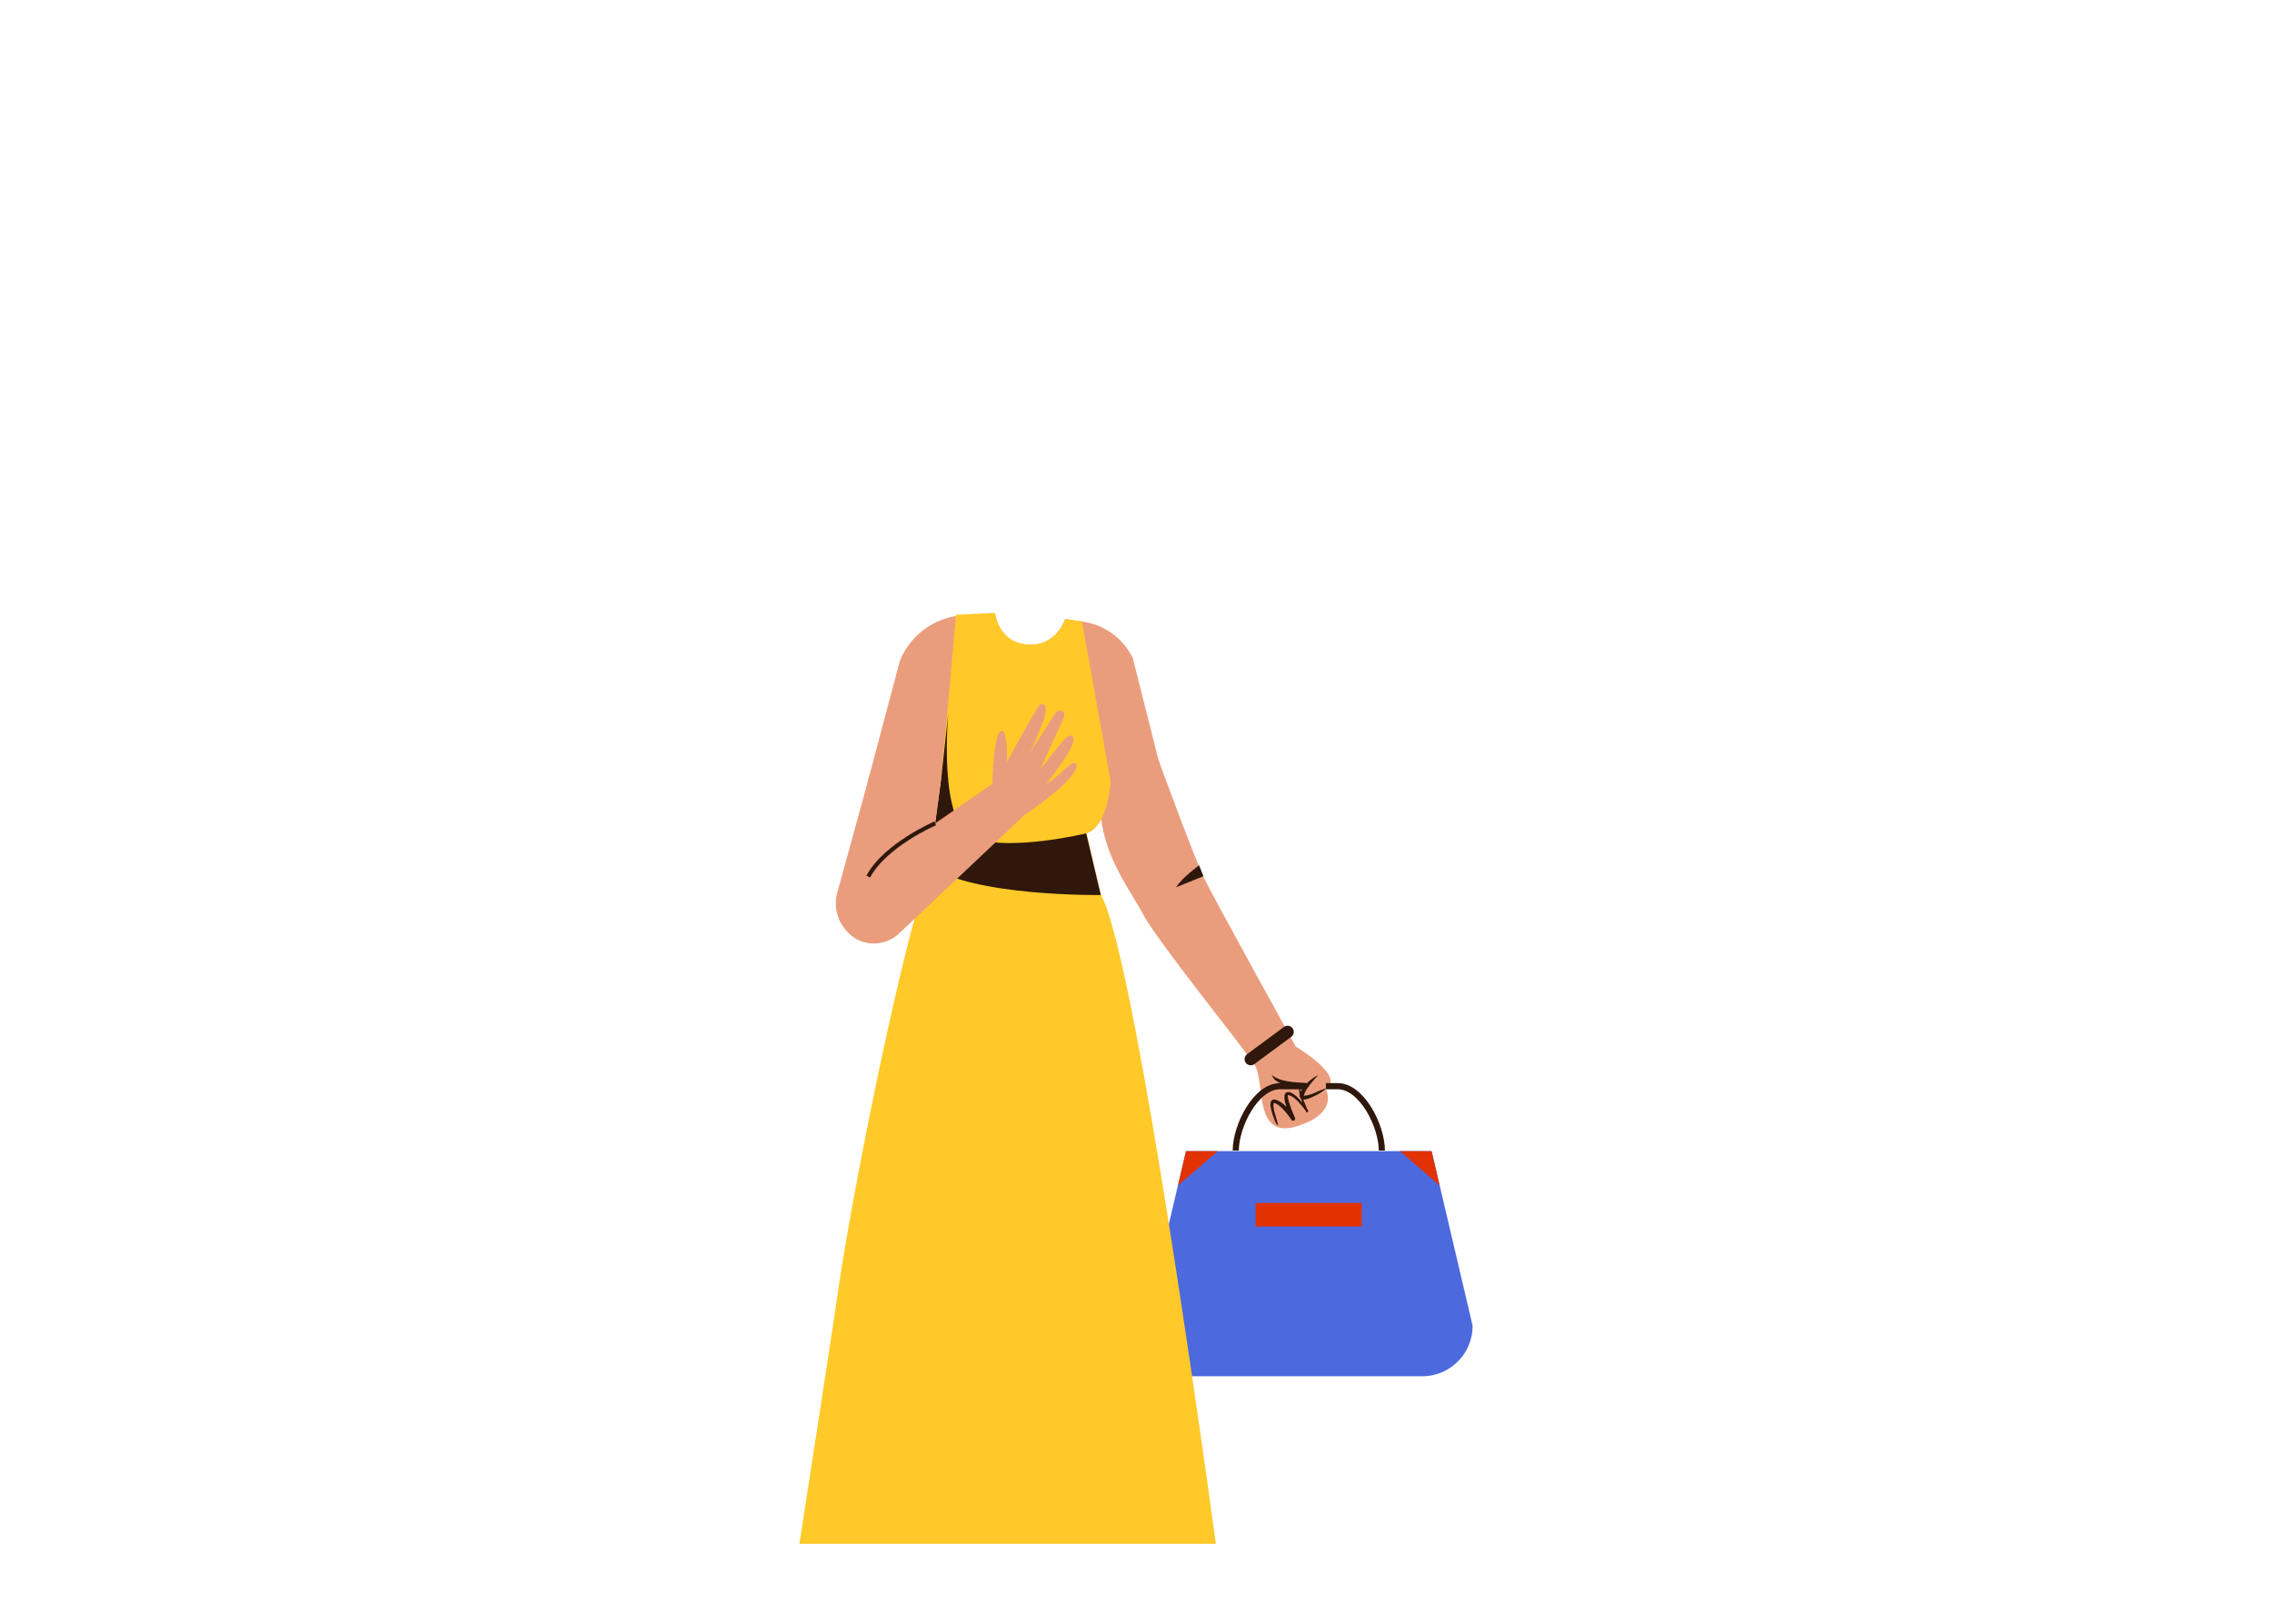 <svg xmlns="http://www.w3.org/2000/svg" viewBox="0 0 1109 792.52"><title>torso 20</title><g id="torso-11" data-name="torso"><path d="M694.1,671.792h-110.5a24.689,24.689,0,0,1-24.7-24.7l20-85.2h119.9l20,85.2A24.625,24.625,0,0,1,694.1,671.792Z" fill="#4c69de"/><path d="M565.3,370.492s17.8,48.8,22.9,59.1,44.3,81.3,44.3,81.3,24.7,14.6,14.6,20.7c0,0,6.9,11.7-14.2,18.2s-15.4-21.5-20.3-29.6-47.6-60.4-55-74.5c-7.4-14.2-30.5-41.7-15.5-75.1h23.2Z" fill="#ea9d7d"/><path d="M585.3,422.392s-8.5,6.1-11.2,10.7l13.3-5.4Z" fill="#2f170b"/><path d="M637.2,530.492a2.958,2.958,0,0,1-1-.2,2.92,2.92,0,0,0-.9-.2.462.462,0,0,0-.5.3,1.949,1.949,0,0,0-.1.8,16.342,16.342,0,0,0,.8,3.7c.4,1.2.9,2.4,1.4,3.7.5,1.2,1,2.4,1.6,3.6a.663.663,0,0,1-.2.7.481.481,0,0,1-.6-.2,51.732,51.732,0,0,0-4.2-5.1,22.529,22.529,0,0,0-2.4-2.1l-.7-.4-.7-.3c-.4-.2-1-.4-1-.3h0a4.332,4.332,0,0,0-.1.5,10.398,10.398,0,0,0,.2,1.5c.2,1,.6,2.1.9,3.1.7,2.1,1.6,4.1,2.4,6.1a1.027,1.027,0,0,1-.5,1.3,1.097,1.097,0,0,1-1.2-.3,37.345,37.345,0,0,0-3.9-5,15.067,15.067,0,0,0-2.3-2.1,8.34,8.34,0,0,0-1.2-.8l-.6-.3-.3-.1h-.3a.438.438,0,0,0-.1.3,6.15,6.15,0,0,0-.1,1.4,16.961,16.961,0,0,0,.6,3.1c.3,1,.6,2.1.9,3.1a16.54,16.54,0,0,1,.7,3.2,7.674,7.674,0,0,1-1.7-2.9c-.4-1-.8-2.1-1.1-3.1a31.846,31.846,0,0,1-.8-3.3,6.046,6.046,0,0,1,0-1.9,2.7,2.7,0,0,1,.5-1.1,1.643,1.643,0,0,1,1.4-.5c.2,0,.4.1.6.1s.3.1.5.2a3.552,3.552,0,0,1,.9.4c.6.3,1,.6,1.5.9a19.396,19.396,0,0,1,2.6,2.3,30.03,30.03,0,0,1,4.1,5.3l-1.7.9a43.849,43.849,0,0,1-2.6-6.3,18.873,18.873,0,0,1-.9-3.4,5.918,5.918,0,0,1-.1-1.9,2.345,2.345,0,0,1,.2-1.1c.1-.2.2-.5.4-.6a2.01,2.01,0,0,1,.8-.4,2.65,2.65,0,0,1,1.3.1,3.552,3.552,0,0,1,.9.4l.8.5.7.5a14.209,14.209,0,0,1,2.5,2.4,42.862,42.862,0,0,1,4,5.5l-.9.5a59.834,59.834,0,0,1-2.9-7.4,13.443,13.443,0,0,1-.7-4,2.279,2.279,0,0,1,.3-1.1,1.078,1.078,0,0,1,1.1-.6,2.935,2.935,0,0,1,1,.3C636.8,529.992,637,530.192,637.2,530.492Z" fill="#2f170b"/><path d="M647.5,531.192a24.277,24.277,0,0,1-5.7,3.7,30.898,30.898,0,0,1-3.2,1.4,11.627,11.627,0,0,1-1.8.4h-.5a1.268,1.268,0,0,1-.6-.1,2.507,2.507,0,0,1-.7-.4,2.177,2.177,0,0,1-.5-.8,1.911,1.911,0,0,1,0-1.3l.3-.9.4-.9a3.509,3.509,0,0,1,.5-.8,19.866,19.866,0,0,1,2.2-2.7,21.532,21.532,0,0,1,5.5-4c-1.5,1.7-3,3.3-4.3,5.1-.6.9-1.3,1.7-1.8,2.6-.1.2-.2.5-.3.7l-.3.7c-.1.2-.1.5-.2.7s0,.3,0,.3l-.1-.1h.5a7.844,7.844,0,0,0,1.4-.2,22.157,22.157,0,0,0,3.1-1A48.426,48.426,0,0,1,647.5,531.192Z" fill="#2f170b"/><path d="M620.7,524.692a13.735,13.735,0,0,0,2,1.3,18.945,18.945,0,0,0,2.1.9,21.624,21.624,0,0,0,4.4,1,34.079,34.079,0,0,0,4.6.5,498867.591,498867.591,0,0,0,4.8.4c-.8.3-1.5.5-2.3.8a20.024,20.024,0,0,1-2.4.4,21.019,21.019,0,0,1-5-.1,13.611,13.611,0,0,1-4.8-1.6,6.725,6.725,0,0,1-1.1-.7c-.3-.3-.7-.5-1-.8A14.796,14.796,0,0,1,620.7,524.692Z" fill="#2f170b"/><path d="M610.5,516.992l18-13.3" fill="none" stroke="#2f170b" stroke-linecap="round" stroke-linejoin="round" stroke-width="6"/><path d="M519.873,302.24l8.127,1.152a31.98,31.98,0,0,1,25,18l14.4,57.3-25.4,2.7s-.9,22-11.8,25.4l7.7,32.5s-73.7,8.6-87.6,7.1l9-65.3h-35.6l15.5-58.4a35.613,35.613,0,0,1,34.3-22.4l12.134.447s1.266,12.553,15.366,13.853C515.4,316.092,519.873,302.24,519.873,302.24Z" fill="#ea9d7d"/><path d="M537.4,436.792l-7.1-30.1c10.8-3.4,11.8-25.4,11.8-25.4l-14-78L519.973,302.14s-4.473,13.852-18.773,12.452c-14.1-1.4-15.438-15.444-15.438-15.444l-19.062.944-7.4,81-6.5,47.6a51.032,51.032,0,0,0-2.8,7.4c-14.2,46.2-34.7,152-40.1,188.8-5.4,36.7-19.7,128.7-19.7,128.7h203.3C593.4,753.592,555.3,469.392,537.4,436.792Z" fill="#ffc929"/><path d="M459.3,381.092l3.6-33.1s-5.4,55.1,12.8,61.3c18.3,6.2,54.5-2.5,54.5-2.5l7.1,30.1s-62.8.8-83.7-14.4Z" fill="#2f170b"/><path d="M459.7,377.492l-3.2,24.4,27.9-19.3s.4-23.9,4.1-25.7c3.7-1.7,3,15.1,3,15.1s14.9-27.5,16.2-28.1c1.4-.6,3.8.1,2.2,5.9s-7,17.3-7,17.3l12.2-18.9a3.08,3.08,0,0,1,2.1-1.4,1.867,1.867,0,0,1,2.2,1.6,3.019,3.019,0,0,1-.2,2.1l-11.4,24.9,11.1-13.8a8.486,8.486,0,0,1,2.5-2.1c1.4-.7,3-.9,2.5,2.3-.8,5.3-13.2,20.9-13.2,20.9a56.217,56.217,0,0,0,8-6.2c5.2-5.2,7.4-5.1,6.7-1.9s-6.8,10.7-25.1,23l-61.5,58.1a18.06,18.06,0,0,1-14.7,4.7,16.918,16.918,0,0,1-9.7-4.8,20.128,20.128,0,0,1-6-18.8l16.3-59.3Z" fill="#ea9d7d"/><path d="M456.5,401.892s-24.4,10.5-32.7,26" fill="none" stroke="#2f170b" stroke-miterlimit="10" stroke-width="2"/><path d="M647.2,530.192h5.7c11.9,0,21.6,19.5,21.6,31.4" fill="none" stroke="#2f170b" stroke-miterlimit="10" stroke-width="3"/><path d="M603.2,561.592c0-11.9,9.7-31.4,21.6-31.4h12.8" fill="none" stroke="#2f170b" stroke-miterlimit="10" stroke-width="3"/><path d="M664.7,587.192h-51.8v11.5h51.8Z" fill="#e23203"/><path d="M683.4,561.892l19.3,16.8-3.9-16.8Z" fill="#e23203"/><path d="M594.4,561.892l-19.4,16.8,3.9-16.8Z" fill="#e23203"/></g></svg>